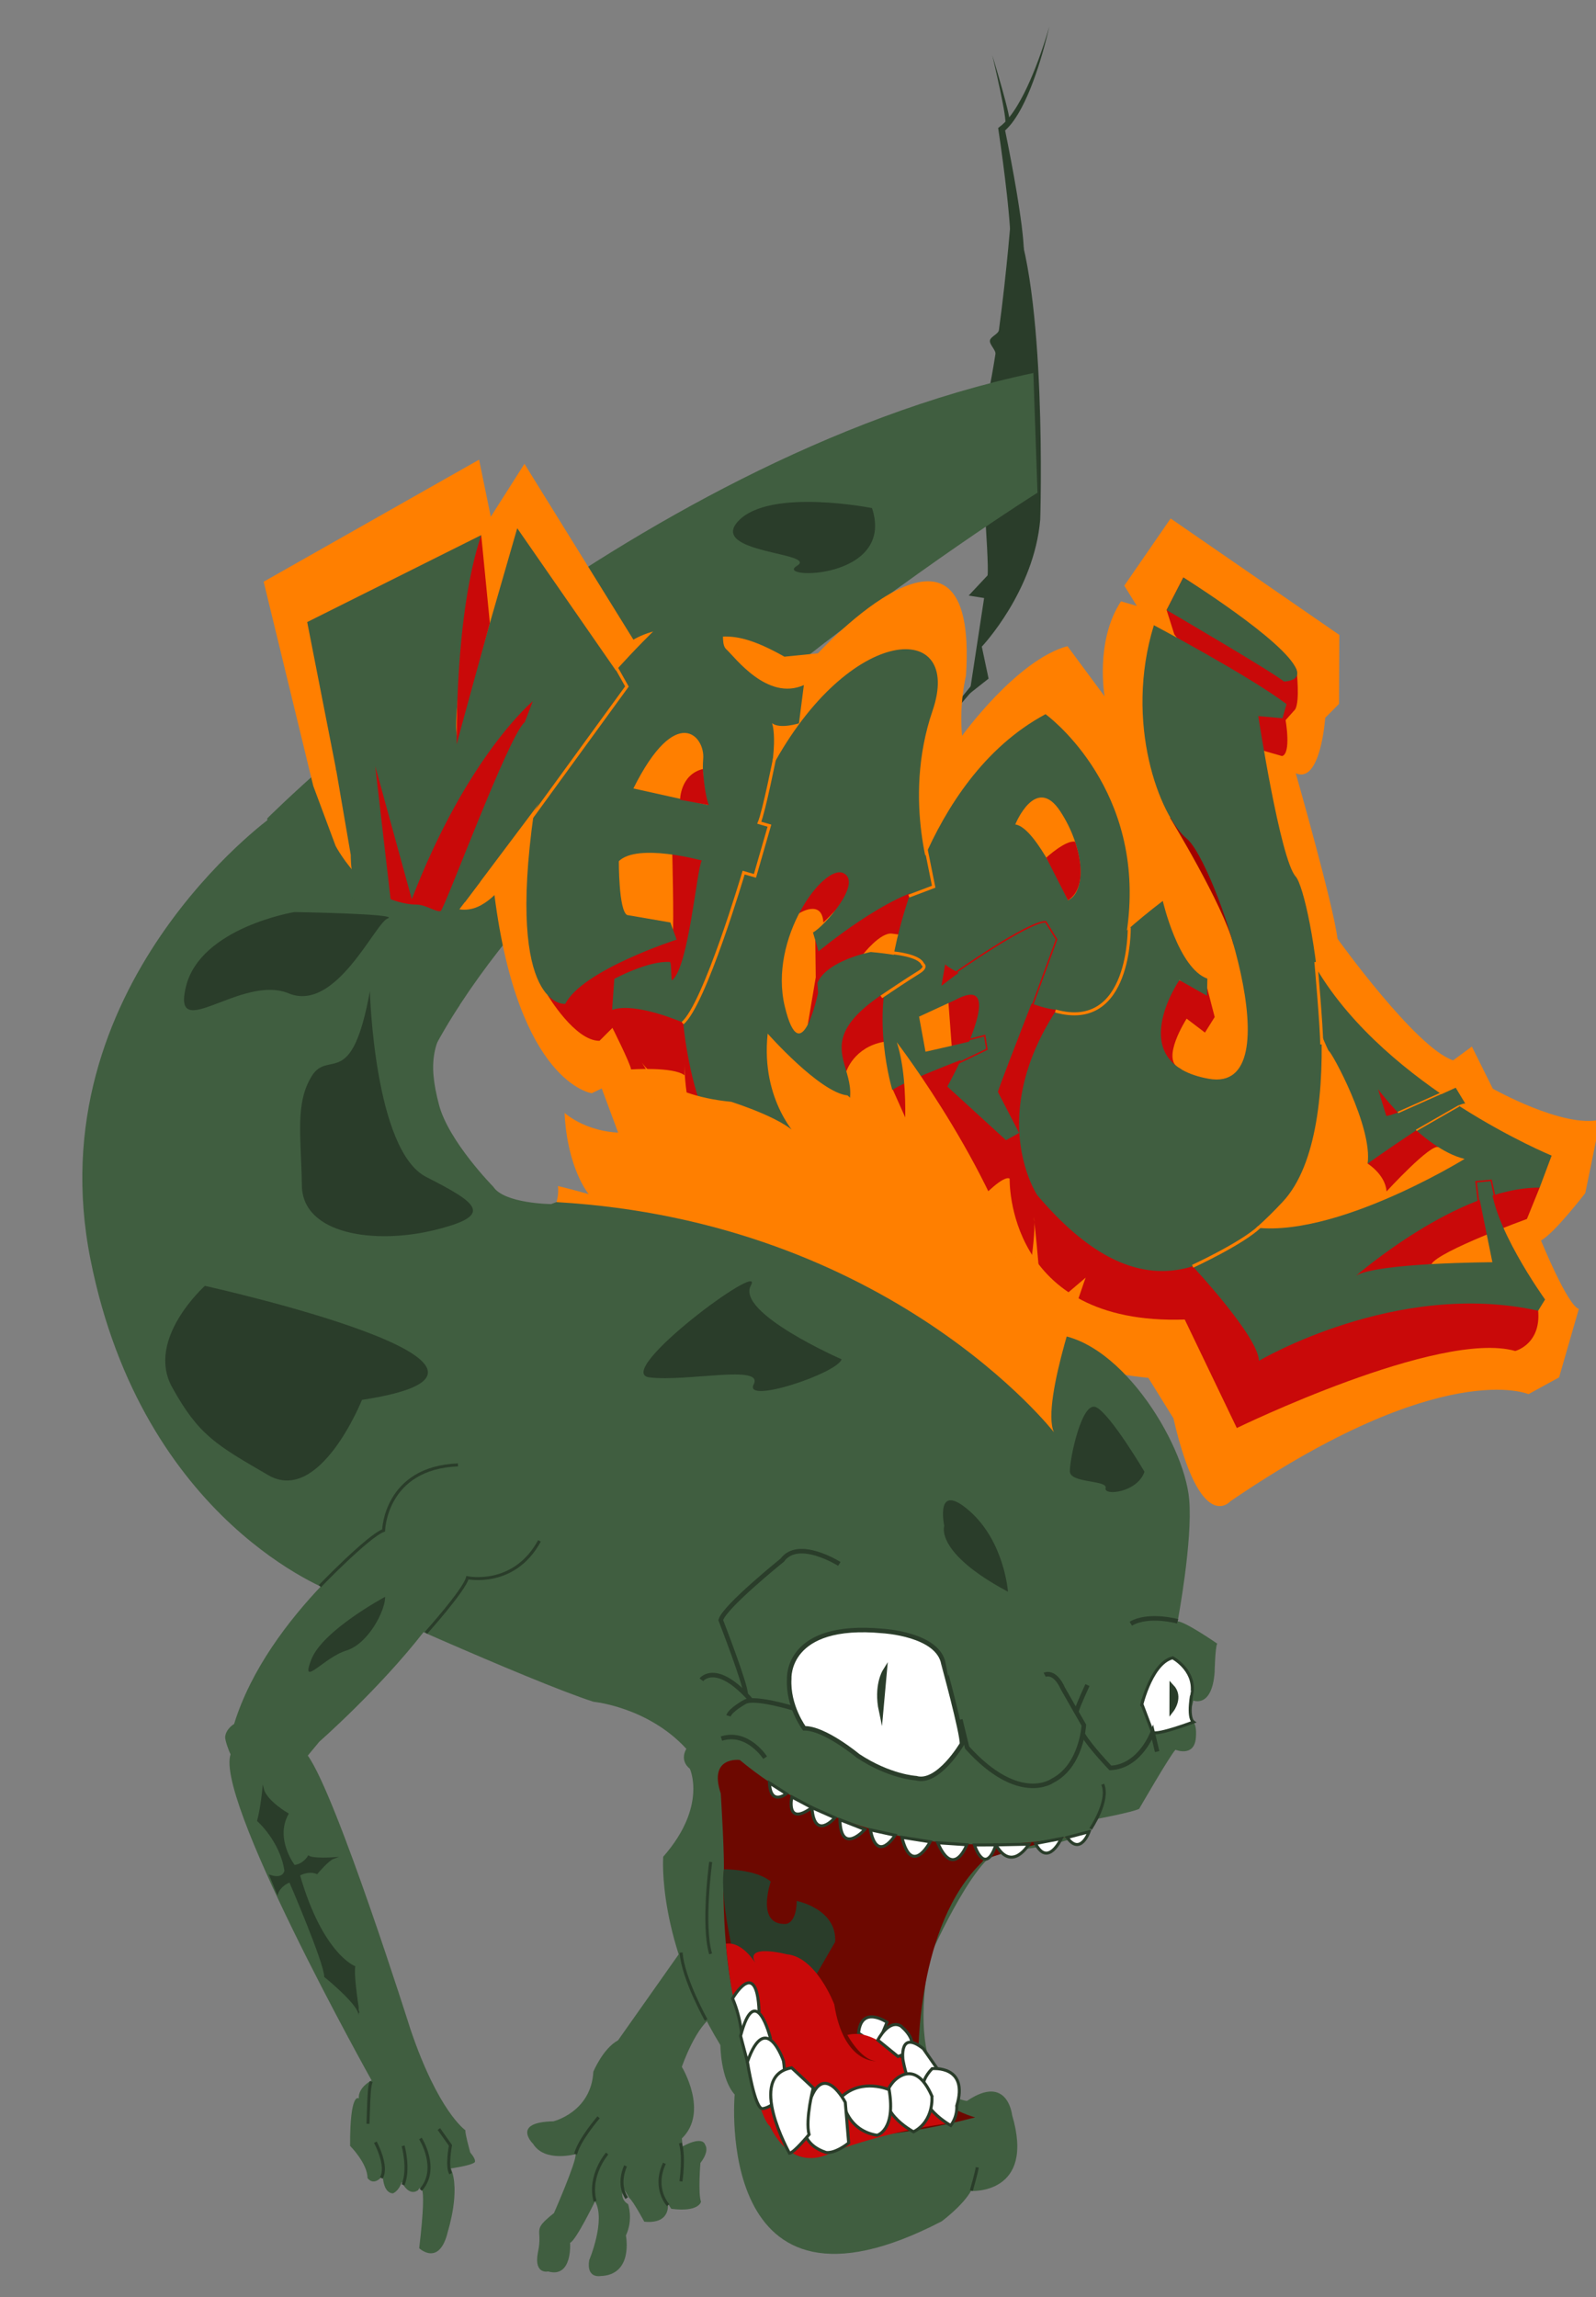 <?xml version="1.0" encoding="utf-8"?>
<!-- Generator: Adobe Illustrator 23.0.1, SVG Export Plug-In . SVG Version: 6.00 Build 0)  -->
<svg version="1.1" xmlns="http://www.w3.org/2000/svg" xmlns:xlink="http://www.w3.org/1999/xlink" x="0px" y="0px"
	 viewBox="0 0 1056 1520" style="enable-background:new 0 0 1056 1520;" xml:space="preserve">
<rect x="0" y="0" width="1056" height="1520" fill="#808080" stroke="none"/>
<style type="text/css">
	.st0{fill:#405E40;}
	.st1{fill:#2A3D2A;}
	.st2{fill:#FF7F00;}
	.st3{fill:#C90909;}
	.st4{fill:#A00000;}
	.st5{fill:#0025FF;}
	.st6{fill:none;stroke:#FF7F00;stroke-width:2;stroke-miterlimit:10;}
	.st7{fill:none;stroke:#C90909;stroke-miterlimit:10;}
	.st8{fill:none;stroke:#FF7F00;stroke-miterlimit:10;}
	.st9{fill:none;stroke:#2A3D2A;stroke-width:2;stroke-miterlimit:10;}
	.st10{fill:#6D0800;}
	.st11{fill:#FFFFFF;stroke:#2A3D2A;stroke-width:2;stroke-miterlimit:10;}
	.st12{fill:#2A3D2A;stroke:#2A3D2A;stroke-miterlimit:10;}
	.st13{fill:none;stroke:#2A3D2A;stroke-width:3;stroke-miterlimit:10;}
	.st14{fill:#FFFFFF;stroke:#2A3D2A;stroke-width:3;stroke-miterlimit:10;}
</style>
<g id="Layer_1">
</g>
<g id="Layer_2">
	<path class="st0" d="M-57.52-265.19c0,0-0.49-4.11-0.31-6.58"/>
	<g>
		<g>
			<path class="st1" d="M669.29,139.46c0,0-3.07,40.13-8.35,78.95c-0.36,2.64-5.57,4.3-5.95,6.92c-0.39,2.68,4.05,6.32,3.64,8.94
				c-3.16,20.31-6.93,38.58-11.16,48.32c0,0,7.34,89.82,5.95,98.12l-12.49,13.35l10.21,1.63l-9.64,63.25l12.59-9.93l-4.47-21.17
				c0,0,34.65-36.52,38.66-84.19C688.3,343.67,693.08,189.29,669.29,139.46z"/>
			<g>
				<path class="st1" d="M694.28,17.52c-1.38,6.18-2.99,12.31-4.76,18.4c-1.78,6.08-3.74,12.13-5.97,18.08
					c-2.23,5.96-4.72,11.84-7.75,17.52c-0.37,0.72-0.77,1.41-1.17,2.11c-0.4,0.7-0.79,1.41-1.23,2.09
					c-0.83,1.39-1.74,2.74-2.67,4.08l-1.47,1.97l-1.6,1.9c-0.56,0.62-1.16,1.21-1.74,1.82c-0.62,0.58-1.27,1.14-1.91,1.71l0.79-2.04
					c1.46,7.06,2.85,14.11,4.18,21.19c1.33,7.07,2.6,14.16,3.79,21.28c0.57,3.56,1.17,7.12,1.69,10.7c0.26,1.79,0.55,3.57,0.78,5.37
					l0.73,5.39l0.63,5.43c0.23,1.8,0.34,3.65,0.51,5.48c0.19,1.81,0.23,3.71,0.33,5.58l0.06,1.41l-0.03,1.48l-0.07,2.96l-8.96-0.88
					l0.18-2.42l0.1-1.21l0.01-1.29c0-1.72,0.07-3.42-0.02-5.18c-0.07-1.76-0.07-3.5-0.2-5.27l-0.32-5.3l-0.42-5.32
					c-0.13-1.77-0.32-3.55-0.48-5.33c-0.31-3.55-0.72-7.11-1.09-10.66c-0.79-7.11-1.66-14.22-2.59-21.33
					c-0.93-7.1-1.93-14.21-2.99-21.29l-0.19-1.26l0.98-0.78l1.71-1.37l1.63-1.53l1.55-1.65l1.47-1.75c0.94-1.21,1.87-2.43,2.74-3.71
					c0.45-0.63,0.87-1.28,1.29-1.94c0.42-0.65,0.85-1.3,1.24-1.98c3.23-5.33,6.01-10.98,8.54-16.75c2.54-5.76,4.81-11.66,6.92-17.61
					C690.61,29.63,692.57,23.61,694.28,17.52z"/>
			</g>
			<g>
				<path class="st1" d="M656.55,36.57c0,0,3.42,11.12,6.55,22.35c1.56,5.61,3.05,11.25,4.01,15.55c0.48,2.15,0.82,3.97,0.98,5.33
					c0.04,0.34,0.05,0.67,0.08,0.94c0.02,0.28,0,0.59-0.01,0.81c0,0.06,0,0.1-0.01,0.17c-0.02,0.08-0.03,0.15-0.04,0.22
					c-0.03,0.14-0.06,0.25-0.09,0.35c-0.06,0.18-0.09,0.28-0.09,0.28l-2.69-1.33c0,0-0.01,0-0.03,0.02
					c-0.01,0.01-0.01,0.02-0.01,0.03c0,0.01,0,0.01,0.01,0.02c0-0.01,0-0.05,0.01-0.07c0-0.13,0.03-0.23,0.03-0.45
					c-0.01-0.22,0-0.45-0.01-0.75c-0.06-1.18-0.27-2.96-0.6-5.09c-0.66-4.27-1.78-9.98-2.98-15.67
					C659.25,47.9,656.55,36.57,656.55,36.57z"/>
			</g>
			<g>
				<path class="st1" d="M608.95,527.63l7.97-7.79l-0.06,0.12l1.29-34.9l0.01-0.22l0.15-0.2c4.67-6.16,9.37-12.3,14.15-18.38
					c2.39-3.04,4.79-6.07,7.25-9.07l1.85-2.24c0.63-0.74,1.24-1.49,1.89-2.23c0.65-0.73,1.27-1.48,1.96-2.2l1.03-1.09l1.17-1.09
					l1.86,2.36l-0.97,0.85l-0.99,0.99c-0.67,0.65-1.31,1.37-1.96,2.06c-0.66,0.69-1.29,1.42-1.93,2.13l-1.91,2.16
					c-2.53,2.89-5.03,5.84-7.51,8.79c-4.96,5.91-9.86,11.88-14.71,17.88l0.16-0.42l-2.42,34.84l0,0.07l-0.05,0.05L608.95,527.63z"/>
			</g>
		</g>
		<path class="st0" d="M686.46,326c0,0-331.05,207.52-409.87,389.48c-78.01,180.1-99.78-173.98-99.78-173.98
			s236.82-237.43,506.92-294.71"/>
		<g>
			<path class="st2" d="M207.27,520l-32.81-135.12l142.52-80.74l7.76,37.78l22.27-35.04l72.09,116.36c0,0,19.45-12.21,38.24-4.25
				c18.79,7.96,21.32-7.34,61.67,15.5l22.18-2.22c0,0,106.59-116.48,97.95,14.71c0,0-4.66,18.96-2.58,39.87
				c0,0,36.2-50.27,69.73-59.32l24.58,33.22c0,0-6.49-36.56,10.84-62.87l10.48,3.02l-8.3-13.4l30.67-44.46l111.6,77.04l-0.19,45.64
				l-9.14,9.21c0,0-2.96,43.99-19.5,36.68c0,0,25.02,87.6,27.62,109.5c0,0,52.06,72.56,76.55,80.46l12.36-9.13l13.86,27.88
				c0,0,46.73,26.36,71.13,20.52l-9.95,48.56c0,0-20.77,27.01-29.31,31.32c0,0,17.57,43.14,25.05,45.3l-13.07,45.31l-20.23,11.09
				c0,0-56.9-24.87-197.25,70.87c0,0-19.64,23.1-37.7-54.88l-16.61-26.79c0,0-117.35-9.31-114.38-70.22l-8.54,4.31l-29.1-39.7
				l3.31-14.28l-10.27,4.65c0,0-31.34-32.73-30.02-46.74c0,0-23.74,27.85-13.72,57.81c10.01,29.96-44.32,27.87-91.97-4.53
				c0,0-17.95-30.56-19.74-41.23l-34.89-8.37l-12.33-33.17l-6.6,3.17c0,0-48.45-6.36-64.38-131.11c0,0-6.5,6.73-14.01,8.84
				c-17.01,4.77-24.55-12.34-36.46-8.17c-31.41,11-54.62-33.16-54.62-33.16L207.27,520z"/>
			<polyline class="st3" points="616.65,627.57 622.74,662.69 643.72,648.27 			"/>
			<path class="st4" d="M774.12,541.02c0,0,35,57.26,42.05,84C816.17,625.02,812.7,537.3,774.12,541.02z"/>
			<path class="st3" d="M776.98,419.69l-5.1-16.07l11.08-21.55c0,0,64.67,41.5,74.88,60.95c0,0,2.45,21.01-0.92,26.39l-6.3,7.07
				c0,0,3.88,22.08-2.34,23.77l-14.27-4.12"/>
			<path class="st3" d="M904.89,769.88c0,0,11.71,7.18,12.53,18.42c0,0,29.44-32.12,34.38-29.24l-8.63-27.7l-38.26-23.39
				C904.91,707.97,910.98,766.35,904.89,769.88z"/>
			<path class="st3" d="M947.13,836.39c4.7-8.62,63.17-29.87,63.17-29.87l8.41-20.73c0,0-37.03-29.79-73.27,5.16l-73.11,57.33
				L947.13,836.39z"/>
			<path class="st3" d="M780.54,706.82c-12.99-5.54,4.61-32.83,4.61-32.83l12.11,9.21l6.44-10.28l-4.96-19.18l-38.22-10.37
				c0,0,4.2,72.07,15.26,69.4C786.85,710.1,780.54,706.82,780.54,706.82z"/>
			<path class="st3" d="M1017.45,864.72c3.49,24.46-14.89,29.15-14.89,29.15c-50.22-14.28-184.22,50.97-184.22,50.97l-34.45-71.78
				c-118.76,3.99-115.85-93.24-115.85-93.24c-4.16-2.47-18.15,12.32-18.15,12.32c0.18-9.05-30.48-34.91-30.48-34.91l2.52-8.73
				l-13.32,12.44l-17.99-40.25l0.24-9.77l65.77-19.42c0,0,17.64-39.02,44.29-41.8c26.66-2.78,76.27,148.92,76.27,148.92l90.39,51.46
				l99.48-1.13L1017.45,864.72z"/>
			<path class="st3" d="M655.13,653.25c-8.13-3.36-27.86,6.32-27.86,6.32l2.42,32.36l32.13-3.8L655.13,653.25z"/>
			<path class="st3" d="M444.74,561.13c0,0,1.28,50.98,0.37,56.16c0,0,13.38,6.17,18.88,10.76c0,0,13.06-30.41,9.29-32.23
				c-1.14-0.55,2.71-34.53,2.71-34.53L444.74,561.13z"/>
			<path class="st3" d="M560,708.89c0,0,4.93-15.92,24.63-19.55l8.6-52.31l-47.3,48L560,708.89z"/>
			<polygon class="st3" points="534.48,677.86 539.75,646.61 549.36,646.99 542.39,674.83 			"/>
			<path class="st3" d="M539.75,646.61l-0.31-24.46l49.93-35.1l30.92,6.8l-19.36,25.3l-10.82-1.43
				c-7.61-0.93-18.96,13.57-18.96,13.57S548.53,649.82,539.75,646.61z"/>
			<path class="st3" d="M544.79,610.37c-0.93-15.73-16.03-6.09-16.03-6.09s7.27-49.54,37.37-45.93
				C596.23,561.96,544.79,610.37,544.79,610.37z"/>
			<path class="st3" d="M453.36,687.65c0,0-11.14,95.44,63.81,113.95c0,0,23.5,10.11,33.66-53"/>
			<path class="st3" d="M452.94,711.49c-7.24-5.84-35.37-3.91-35.37-3.91c-0.74-4.45-12.35-27.49-12.35-27.49l-8.55,8.56
				c-16.27,0.17-34.35-30.27-34.35-30.27s77.42-45.94,93.15-41.4c0,0,19.21,16.33,1.41,42.93
				C456.87,659.9,452.25,705.77,452.94,711.49"/>
			<path class="st0" d="M789.12,837.84c0,0,43.59,46.6,43.86,62.54c0,0,91-53.97,184.75-33.14l4.57-7.44
				c0,0-36.92-51.26-35.66-78.82l-10,0.92l10.8,53.25c0,0-76.12,0.26-90.16,8.9c0,0,67.4-58.62,121.43-58.26l7.94-21.19
				c0,0-108.32-44.49-155.41-123.42c-47.09-78.93,6.36,53.88,8.06,54.31c1.7,0.44,28.98,49.98,25.59,74.39
				c0,0,56.65-40.35,64.59-39.76l-6.31-10.44c0,0-40.24,18.59-45.93,18.64l-5.45-17.65c0,0,29.21,39.31,57.26,46.13
				c0,0-94.75,58.55-148.4,43.5C820.64,810.3,784.7,833.01,789.12,837.84z"/>
			<path class="st0" d="M763.47,413.66c0,0,63.32,33.66,87.78,52.21l-2.7,9.37l-16.01-1.44c0,0,14.58,94.96,24.74,106.14
				c10.16,11.18,37.22,166.22-8.55,215.21c-45.76,48.99-96.11,73.82-162.38-4.32c0,0-58.72-86.88,83.02-194.74
				c0,0,10.18,44.57,29.49,51.41l-0.23,11.35l-18.3-10.36c0,0-37.79,55.1,19.49,65.28c57.29,10.18,3.73-143.67-14.44-158.72
				C767.22,539.99,743.61,478.2,763.47,413.66z"/>
			<path class="st0" d="M591.24,632.36c0,0,18.98-116.08,100.54-159.82c0,0,62.45,44.98,55.08,132.39
				c-7.37,87.41-62.4,58.85-64.12,59.2c0,0-48.4-17.77-57.36-26.06l-2.48,14.2c0,0,52.38-41,68.83-41.78l7.18,11.66
				c0,0-36.53,92.9-38.66,100.28l14.06,27.18l-8.68,4.8L626.8,718.9c0,0,43.58-77.98,5.16-57.24l-23.85,10.98l4.25,23.22
				c0,0,37.3-8.28,38.18-9.29c0.88-1.02,2.26,8.27,2.26,8.27s-54.02,19.96-62.37,26.43C590.43,721.27,575.34,671.7,591.24,632.36z"
				/>
			<path class="st0" d="M452.04,676.65c0,0,11.69,139.43,83.13,85.79c71.44-53.64-31.48-62.39,68.44-116.38
				c0,0,25.58-11.34-27.47-16.17c0,0-28.85,5.48-35.29,20.43l0.42,6.63l0,0c0,0-11.28,53.86-22.03,8.88
				c-10.75-44.99,25.72-94.44,38.8-88.13c13.08,6.31-13.01,35.59-20.14,39.25l3.7,12.49c0,0,46.86-39.16,76.19-42.75
				c0,0-21.41-56.14-0.76-116.46c20.64-60.33-54.83-58.16-106.38,37.64L452.04,676.65z"/>
			<path class="st5" d="M433.06,599.72"/>
			<path class="st0" d="M447.7,621.69c0,0-62.35,20.09-73.69,42.54c0,0-39.29,4.18-20.72-126.88l54.2-93.7
				c0,0,56.22-63.33,66.17-52.85c9.95,10.49,1.06,33.48,6.84,38.74c5.78,5.26,27.18,34.53,51.38,23.74l-3.24,25.3
				c0,0-12.51,4-17.82-0.07c0,0,6.27,14.82-8.45,65.84l6.74,1.94l-9.58,33.22l-7.49-2.16c0,0-23.25,80.6-40,99.29
				c0,0-31.66-13.95-47.04-8.45l1.46-20.52c0,0,22.39-12.19,36.77-11.18c1.23,0.09,0.61,12.71,1.51,12.02
				c10.95-8.42,16.27-73.69,19.59-79.16c0,0-42.44-11.74-54.87,0.43c0,0-0.16,32.89,5.53,35.65l28.59,4.92"/>
			<path class="st0" d="M222.06,507.27l10.01,58.35c0,0-0.05,10.27,1.64,13.12c6.66,11.23,25.22,18.25,41.72,19.76
				c14.75,1.36,24.25,8.75,24.25,8.75l18.09-23.87C317.78,583.38,275.23,489.36,222.06,507.27z"/>
			<path class="st0" d="M222.51,509.86l-19.25-98.27l115.14-57.54c0,0-20.54,119.73-15.89,133.13l39.71-137.68l72.6,104.71
				L307.56,596.98"/>
			<path class="st3" d="M318.4,354.05l5.72,58.19c0,0-21.44,77.52-21.92,80.2C302.2,492.44,300.68,406.64,318.4,354.05z"/>
			<path class="st2" d="M419.09,521.67l49.26,10.96c0,0-4.31-15.71-3.07-30.63C466.52,487.09,447.39,464.89,419.09,521.67z"/>
			<path class="st3" d="M449.98,529.16c0,0,0.08-16.65,15.08-20.34c0,0,0.97,16.57,3.96,23.84L449.98,529.16z"/>
			<path class="st2" d="M671.75,545.51c0,0,13.5-33.36,29.67-8.87c16.17,24.49,17.57,53.2,5.23,59.08
				C706.65,595.71,685.79,547.17,671.75,545.51z"/>
			<path class="st3" d="M692.27,567.45c0,0,12.92-11.86,19.05-10.53c0,0,10.78,28.86-4.67,38.79L692.27,567.45z"/>
			<polyline class="st6" points="407.24,440.76 414.81,454.21 350.3,542.9 			"/>
			<path class="st6" d="M512.73,500.62c0,0-7.28,36.53-10.37,43.73l6.74,1.94l-9.58,33.22l-7.49-2.16c0,0-25.81,87.37-40.39,99.6"/>
			<path class="st5" d="M282.62,548.21"/>
			<polyline class="st6" points="612.34,559.73 617.78,586.69 601.35,592.9 			"/>
			<path class="st6" d="M590.53,630.43c0,0,17.61,1.44,19.96,7.49c0,0,3.32,1.87-2.78,5.55c-6.78,4.09-23.08,15.1-24.57,16.11"/>
			<path class="st7" d="M631.81,643.8c0,0,48.51-34.16,60.09-33.91l7.18,11.66l-15.9,43.42"/>
			<polyline class="st7" points="639.92,688.16 651.52,685.16 652.97,694.25 632.83,703.99 			"/>
			<path class="st6" d="M747.17,613.72c0,0,1.2,69.23-48.86,55.21"/>
			<path class="st6" d="M870.66,636.47c0,0,3.91,43.69,3.84,54.57"/>
			<path class="st6" d="M789.12,837.84c0,0,32.29-14.9,44.16-26.01"/>
			<polyline class="st7" points="978.36,796.36 976.65,781.9 986.65,780.98 989.45,793.42 			"/>
			<line class="st8" x1="924.94" y1="736.09" x2="953.97" y2="723.16"/>
			<line class="st8" x1="965.36" y1="731.68" x2="937.08" y2="747.89"/>
			<path class="st0" d="M782.96,382.07c0,0,67.54,42.11,74.88,60.95c3.05,7.83-8.36,7.9-8.36,7.9c-5.77-5.31-77.6-47.29-77.6-47.29"
				/>
			<path class="st3" d="M248.28,506.97l10.15,87.94c0,0,8.52,3.6,17,3.6c6.33,0,12.68,5,16.1,4.3c2.35-0.48,45.15-116.82,55.68-125
				l5.33-13.9c0,0-43.47,36.11-80.08,131.06L248.28,506.97z"/>
		</g>
		<path class="st0" d="M311.28,962.93c0,0-57.51,8.17-56.48,48.28c0,0-77.41,56.52-99.91,129.46c0,0-5.42,3.1-5.92,8.62
			c-0.17,1.87,2.32,9.05,3.59,11.45c0.59,1.13,1.39-2.72,0.67-1.49c-14.81,25.12,92.62,217.19,92.62,217.19s-9.07,4.67-8.42,11.96
			c0,0-5.92-5.01-5.79,31.39c0,0,11.52,11.58,11.52,21.27c0,0,3.87,6.12,10.14-1.64c0,0-0.03,11.51,6.67,11.81
			c0,0,3.85-1.26,5.81-7.56c0,0,4.47,9.96,10.85,5.45c0,0,6.9-13.72,0.74,38.41c0,0,13.54,12.77,19.09-11.62
			c0,0,8.33-26.25,1.84-41.16c0,0,13.26-1.89,15.77-4.05c0,0,1.42-1.43-2.91-6.48c0,0-3.41-12.11-3.27-14.79
			c0,0-17.89-12.25-36.33-66.85c0,0-48.66-154.17-67.9-181l7.61-9.19c0,0,39.57-34.76,68.9-72.4
			c12.07-15.48,24.86-28.13,28.79-37.45c0,0,21.94,8.58,47.62-24.4"/>
		<path class="st9" d="M290.38,1408.65l7.67,10.83c0,0-2.69,14.08,0.14,18.67"/>
		<path class="st9" d="M278.18,1414.91c0,0,12.65,20.01,0.23,33.99"/>
		<path class="st9" d="M266.73,1419.78c0,0,4.26,15.42-0.04,25.81"/>
		<path class="st9" d="M248.37,1417.39c0,0,8.61,15.97,3.9,23.66"/>
		<path class="st9" d="M243.47,1405.21c0.77-24.73,1.14-24.74,2.13-27.95"/>
		<path class="st0" d="M179.71,540.55c0,0-155.83,111.87-119.86,292.7c34.74,174.68,160.26,219.89,160.26,219.89
			s130.54,59.36,172.69,72.85c0,0,35.95,3.41,61.34,31.13c0,0-4.92,7.34,2.3,13.17c0,0,11.71,24.8-17.62,58.21
			c0,0-4.44,55.09,37.83,124.65c0,0,0.06,22.25,9.45,32.66c0,0-14.64,162.74,136.99,83.89c0,0,13.82-10.19,19.35-20.05
			c0,0,42.87,2.64,27.23-50.23c0,0-2.94-27.56-29.88-9.34c0,0-41.05-2.74-25.05-94.43c0,0,27.28-62.25,45.88-71.01
			c0,0,32.51,0.17,59.99-12.68l4.63-8.37c0,0,23.63-4.42,28.48-6.77c0,0,20.19-35.02,24.04-39.1c0,0,12.31,5.16,13.48-7.77
			c1.16-12.94-4.66-12.27-4.66-12.27l3.01-12.53c0,0,12.31,5.16,14.07-18.75c0,0,0.36-16.66,1.71-18.91c0,0-20.78-14.4-26.17-14.76
			c0,0,10.02-53.18,7.64-80.57c-3.32-38.16-47.93-109.97-93.4-109.46c-45.47,0.52-217.64-128.43-328.82-86.03
			c0,0-30.95-0.29-38.21-11.45c0,0-29.59-30.04-35.94-54.23c-7.34-28-4.97-42.93,13.45-65.62"/>
		<path class="st1" d="M194.83,603.45c0,0-62.06,10.2-71.76,49.19c-9.69,38.99,36.62-8.33,67.91,4.61
			c31.29,12.94,57.13-46.58,65.63-49.61C265.11,604.62,194.83,603.45,194.83,603.45z"/>
		<path class="st1" d="M576.97,336.17c0,0-67.3-13.41-88.23,8.33c-20.94,21.73,53.57,20.97,38.43,29.99
			C512.01,383.5,592.68,383.91,576.97,336.17z"/>
		<path class="st10" d="M721.62,1211.96c0,0-129.39,38.02-232.15-47.48c0,0-20.9-2.72-12.57,22.19c0,0,3.1,48.59,1.74,55.17
			c0,0-1.2,66.38,12.18,96.22c0,0,11.5,105.56,53.53,87.36c42.03-18.21,43.3-9.58,100.9-24.46c0,0-36.69-9.29-37.62-39.38
			c0,0-1.53-88.09,42.54-129.88C650.18,1231.68,646.44,1228.78,721.62,1211.96z"/>
		<path class="st1" d="M527.15,1257.76c0,0,26.64,5.12,25.44,27.06l-18.35,31.81l-47.48-17.19c0,0-10.89-42.55-7.79-62.64
			c0,0,21.18-0.19,31.01,8.13c0,0-10.17,29.02,10.02,28.03C520,1272.96,526.96,1272.77,527.15,1257.76z"/>
		<path class="st11" d="M586.91,1338c0,0-17.12-11.65-18.84,7.25l12.42,8.18L586.91,1338z"/>
		<path class="st3" d="M500.33,1299.68c0,0-8.85-15.45-20.05-13.61c0,0,3.53,38.21,7.99,45.33c0,0,12.36,69.3,21.28,75.49
			c0,0,13.25,32.56,42.18,16.58c0,0,36.75-14.14,78.48-18.85l-1.12,1.71c0,0-37.07-68.15-68.43-59.9c0,0,8.91,16.61,18.92,17.28
			c0,0-21.44,1.57-27.59-37.54c0,0-11.88-31.49-31.47-33.13C520.5,1293.02,490.96,1285.37,500.33,1299.68z"/>
		<path class="st12" d="M234.51,1301.26c0,0-21.49-8.21-36.52-60.6c0,0,5.75-3.62,11.72-1.21c0,0,7.38-8.83,10.98-10.1
			c0,0-13.64,0.94-16.55-1.1c0,0-3.21,5.61-9.46,6.19c0,0-13.52-17.58-4.27-34.32c0,0-14.35-8.3-16.33-16.44
			c0,0-1.06,11.83-3.44,21.01c0,0,15.07,13.24,18.04,33.02c0,0-0.71,6.29-9.91,3.34l4.76,11.6c0,0,1.6-5.09,8.26-7.72
			c0,0,22.96,53.16,23.25,62.86c0,0,20.33,16.46,22.37,23.95C237.42,1331.72,233.55,1308.94,234.51,1301.26z"/>
		<path class="st9" d="M729.61,1180.53c4.69,10.99-7.99,29.56-7.99,29.56"/>
		<path class="st9" d="M470.24,1231.94c0,0-5.71,41.67-0.06,60.84"/>
		<g>
			<path class="st0" d="M408.92,1349.99c-9.97,5.33-16.33,20.78-16.33,20.78c-1.46,26.79-26.48,32.8-26.48,32.8
				c-28.2,0.55-13.37,14.91-13.37,14.91c7.71,12.5,28.1,6.79,28.1,6.79c0.8,4.62-14.3,39-14.3,39c-15.18,12.03-7.25,9.83-10.5,25.39
				c-0.1,0.47-0.18,0.92-0.25,1.35c-2.41,14.07,6.87,11.89,6.87,11.89c16.28,4.58,14.55-18.99,14.55-18.99
				c3.76-1.25,16.5-27.46,16.5-27.46c7.31,12.52-3.85,38.96-3.85,38.96c-2,12.14,7.14,10.53,7.14,10.53
				c22.41-0.5,17.13-26.83,17.13-26.83c5.04-10.68,1.43-20.79,1.43-20.79c-6.09-3.47-3.16-10.79-3.16-10.79l3.96,6.74
				c2.48,1.84,9.93,15.69,9.93,15.69c17.97,1.8,15.57-12.05,15.57-12.05l2.25,3.52c18.42,2.44,19.71-4.66,19.71-4.66
				c-2.05-5.54-0.38-25.67-0.38-25.67c6.25-8.09,3.19-11.89,3.19-11.89c-2.14-6.53-15,1-15,1l-0.48-5.31
				c18.16-17.56-0.01-47.38-0.01-47.38s9.64-28.36,21.71-33.93l-16.3-51.14L408.92,1349.99z"/>
			<path class="st9" d="M450.53,1443.3c0,0,2.44-15.84-0.34-25.34"/>
			<path class="st9" d="M442.09,1459.06c0,0-10.28-11-2.49-27.71"/>
			<path class="st9" d="M413.91,1433.07c0,0-5.82,11.62,0.75,21.3"/>
			<path class="st9" d="M401.72,1424.87c0,0-12.63,14.53-8,31.57"/>
			<path class="st9" d="M396.07,1400.9c0,0-12.78,14.73-15.23,24.37"/>
		</g>
		<path class="st11" d="M789.65,1139.36c0,0-23.58,8.9-27.01,6.89l-7.09-18.71c-1.37,6.05,5.14-26.93,20.34-30.67
			c0,0,14.25,7.62,12.94,22.22C788.83,1119.09,785.35,1136.17,789.65,1139.36z"/>
		<path class="st13" d="M765.62,1158.92l-2.99-12.66c0,0-8.23,22.59-27.92,23.49c0,0-13.69-14.26-18.14-22.12"/>
		<path class="st13" d="M719.51,1114.91c0,0-6.4,13.81-7.24,17.31"/>
		<path class="st13" d="M691.22,1108.12c0,0,6.5-3.37,12.08,9.14l13.83,24.17c0,0-1.4,27.04-20.87,36.87c0,0-22.07,15.88-56.35-22
			l-4.53-18.55"/>
		<path class="st14" d="M636.52,1153.85c0,0-15.85,26.97-30.43,22.66c0,0-17.47-0.89-38.42-14.78c0,0-22.09-18.41-35.53-18.2
			c0,0-11.06-14.75-9.94-32.92c0,0-2.3-37.53,61.94-31.46c0,0,36.73,2.01,40.11,21.81C624.24,1100.97,636.68,1146.29,636.52,1153.85
			z"/>
		<path class="st13" d="M555.34,1034.75c0,0-27.1-17.16-37.72-2.52c0,0-38.4,30.9-40.74,39.7c0,0,16.98,43.68,16.48,49.21"/>
		<path class="st13" d="M525.35,1130.4c0,0-25.9-7.96-32.42-4.39c0,0-9.77,5.35-10.9,9.28"/>
		<path class="st13" d="M464.05,1111.4c0,0,9.66-12.72,32.85,13.53"/>
		<path class="st13" d="M585.33,1105.94c0,0-5.89,9.51-2.35,26.1L585.33,1105.94z"/>
		<path class="st13" d="M775.26,1131.37c0,0,6.58-8.57,0.04-15.52L775.26,1131.37z"/>
		<path class="st2" d="M697.33,947.62c0,0-108.39-139.47-329.1-152.24c0,0,1.65-5.25,0.96-10.64c0,0,7.72,1.8,20.29,5.33
			c0,0-14.18-16.94-15.93-53.76c0,0,16.04,15.09,44.87,13.01c28.83-2.08,39.86,5.8,39.86,5.8s-28.78-17.08-26.63-40.96l-7.45-11.84
			c0,0,12.71,22.2,59.55,26.67c0,0,40.66,12.73,45.04,24.36c0,0-25.67-24.4-20.85-69.46c0,0,34.43,39,52.85,40.9
			c0,0,33.02,28.9,36.44,42.48c0,0,5.84-47.66-3.85-77.67c0,0,69.98,91.43,85.56,167.88c0,0,7.32-43.46,5.08-52.16
			c0,0,6.54,55.84,3.73,66.09l30.6-26.09C718.33,845.33,688.29,927.66,697.33,947.62z"/>
		<path class="st13" d="M779.19,1072.73c0,0-19.4-5.3-30.99,1.6"/>
		<path class="st13" d="M506.26,1162.94c0,0-11.62-18.12-28.91-12.61"/>
		<path class="st11" d="M720.59,1211.96c0,0-5.72,16.17-14.48,3.81L720.59,1211.96z"/>
		<path class="st11" d="M702.18,1216.47c0,0-8.76,19.31-17.06,3.27L702.18,1216.47z"/>
		<path class="st11" d="M680.75,1220.2c0,0-11.13,18.99-21.79,0.46L680.75,1220.2z"/>
		<path class="st11" d="M644.73,1220.7c0,0,6.83,21.29,14.23-0.04L644.73,1220.7z"/>
		<path class="st11" d="M639.69,1220.55c0,0-8.67,23.09-19.25-1.29L639.69,1220.55z"/>
		<path class="st11" d="M615.44,1218.61c0,0-12.14,23.48-18.67-2.95L615.44,1218.61z"/>
		<path class="st11" d="M592.23,1214.28c0,0-11.79,19.16-16.33-3.57L592.23,1214.28z"/>
		<path class="st11" d="M572.25,1210.46c0,0-15.88,17.67-16.53-6.46L572.25,1210.46z"/>
		<path class="st11" d="M552.39,1202.71c0,0-13.48,15.7-15.19-6.72L552.39,1202.71z"/>
		<path class="st11" d="M523.92,1188.94c0,0-4.28,19.83,13.28,7.04L523.92,1188.94z"/>
		<path class="st11" d="M520.28,1186.81c0,0-10.49,8.42-11.15-7.15L520.28,1186.81z"/>
		<path class="st11" d="M484.71,1322.3c0,0,16.09-28.26,17.55,8.54l-11.02,20.74C491.23,1351.58,490.96,1336.59,484.71,1322.3z"/>
		<path class="st11" d="M509.71,1348.35c0,0-9.79-39.03-19.69-1.31l5.66,21.56L509.71,1348.35z"/>
		<path class="st11" d="M518.4,1363.62c0,0-11.64-34.44-23.88,0.59c0,0,4.94,31.72,10.12,30.96
			C504.64,1395.17,522.7,1393.27,518.4,1363.62z"/>
		<path class="st11" d="M594.16,1360.67l-13.34-10.87c0,0,7.05-13.91,15.16-9.36C595.98,1340.44,613.71,1354.3,594.16,1360.67z"/>
		<path class="st11" d="M597.45,1362.9c0,0-2.83-20.19,13.44-7.44l9.26,13.26C620.15,1368.72,605.02,1403.44,597.45,1362.9z"/>
		<path class="st11" d="M629.08,1406.32c0,0-31.91-17.34-12.35-37.6c0,0,24.56-2.58,16.31,24.57
			C633.04,1393.29,633.83,1399.91,629.08,1406.32z"/>
		<path class="st11" d="M604.45,1410.5c0,0-28.85-15.22-13.53-32.96c0,0,14.11-17.15,25.67,9.32
			C616.58,1386.87,618.32,1403.19,604.45,1410.5z"/>
		<path class="st11" d="M588.31,1382.64c0,0-17.79-7.9-31.34,4.56c0,0,1.73,22.15,23.34,25.6
			C580.32,1412.8,592.85,1409.63,588.31,1382.64z"/>
		<path class="st11" d="M559.3,1391.04c0,0-14.03-27.3-23.21-1.55c0,0-15.03,26.17,10.35,34.63c0,0,5.12,1.47,15.09-6.22
			L559.3,1391.04z"/>
		<path class="st11" d="M538.09,1381.44c0,0-5.35,20.66-2.78,30.85c0,0-10.03,12.15-12.94,12.38c0,0-28.87-51.21,1.42-56.53
			L538.09,1381.44z"/>
		<path class="st1" d="M556.86,899.38c0,0-70.13-30.7-60.05-48.83c10.08-18.14-92.23,57.79-67.04,60.81
			c25.19,3.01,75.78-8.81,68.91,4.61C491.79,929.36,553.82,908.73,556.86,899.38z"/>
		<path class="st1" d="M757.25,973.75c0,0-22.34-37.85-31.91-42.64c-9.57-4.8-17.67,34.63-17.46,42.48
			c0.2,7.85,25.13,5.6,23.65,10.98C730.05,989.96,752.65,987.55,757.25,973.75z"/>
		<path class="st1" d="M254.84,1056.53c0,0-41.35,22.07-48.87,41.5c-7.53,19.42,8.31-1.4,23.1-5.93
			C243.87,1087.56,254.94,1065.52,254.84,1056.53z"/>
		<path class="st1" d="M666.91,1053.14c0,0-2.25-33.07-25.46-53.43c-23.21-20.36-16.68,9.86-16.68,9.86
			S618.17,1027.15,666.91,1053.14z"/>
		<path class="st1" d="M244.74,655.8c0,0,2.79,105.4,37.36,122.99c34.56,17.59,45,25.34,5.48,35.05
			c-39.52,9.7-87.33,2.98-87.84-29.38c-0.49-32.36-4.65-54.39,6.52-72.45C217.44,693.94,232.6,722.58,244.74,655.8z"/>
		<path class="st1" d="M239.51,926.21c0,0-27.85,69.7-62.1,49.78c-34.25-19.92-45.95-26.29-63.54-58.17
			c-17.59-31.88,21.71-67.04,21.71-67.04S380.16,904.9,239.51,926.21z"/>
		<path class="st9" d="M467.22,1336.48c0,0-15.41-27.52-16.56-44.57"/>
		<path class="st9" d="M281.86,1080.36c0,0,25.15-27.97,27.46-36.46c0,0,30.82,6.53,47.62-24.4"/>
		<path class="st9" d="M211.64,1049.46c0,0,32.12-33.29,42.17-36.86c0,0,1.03-41.45,49.2-43.36"/>
		<path class="st9" d="M642.68,1449.4c0,0,3.55-12.25,3.93-15.4"/>
	</g>
</g>
</svg>
